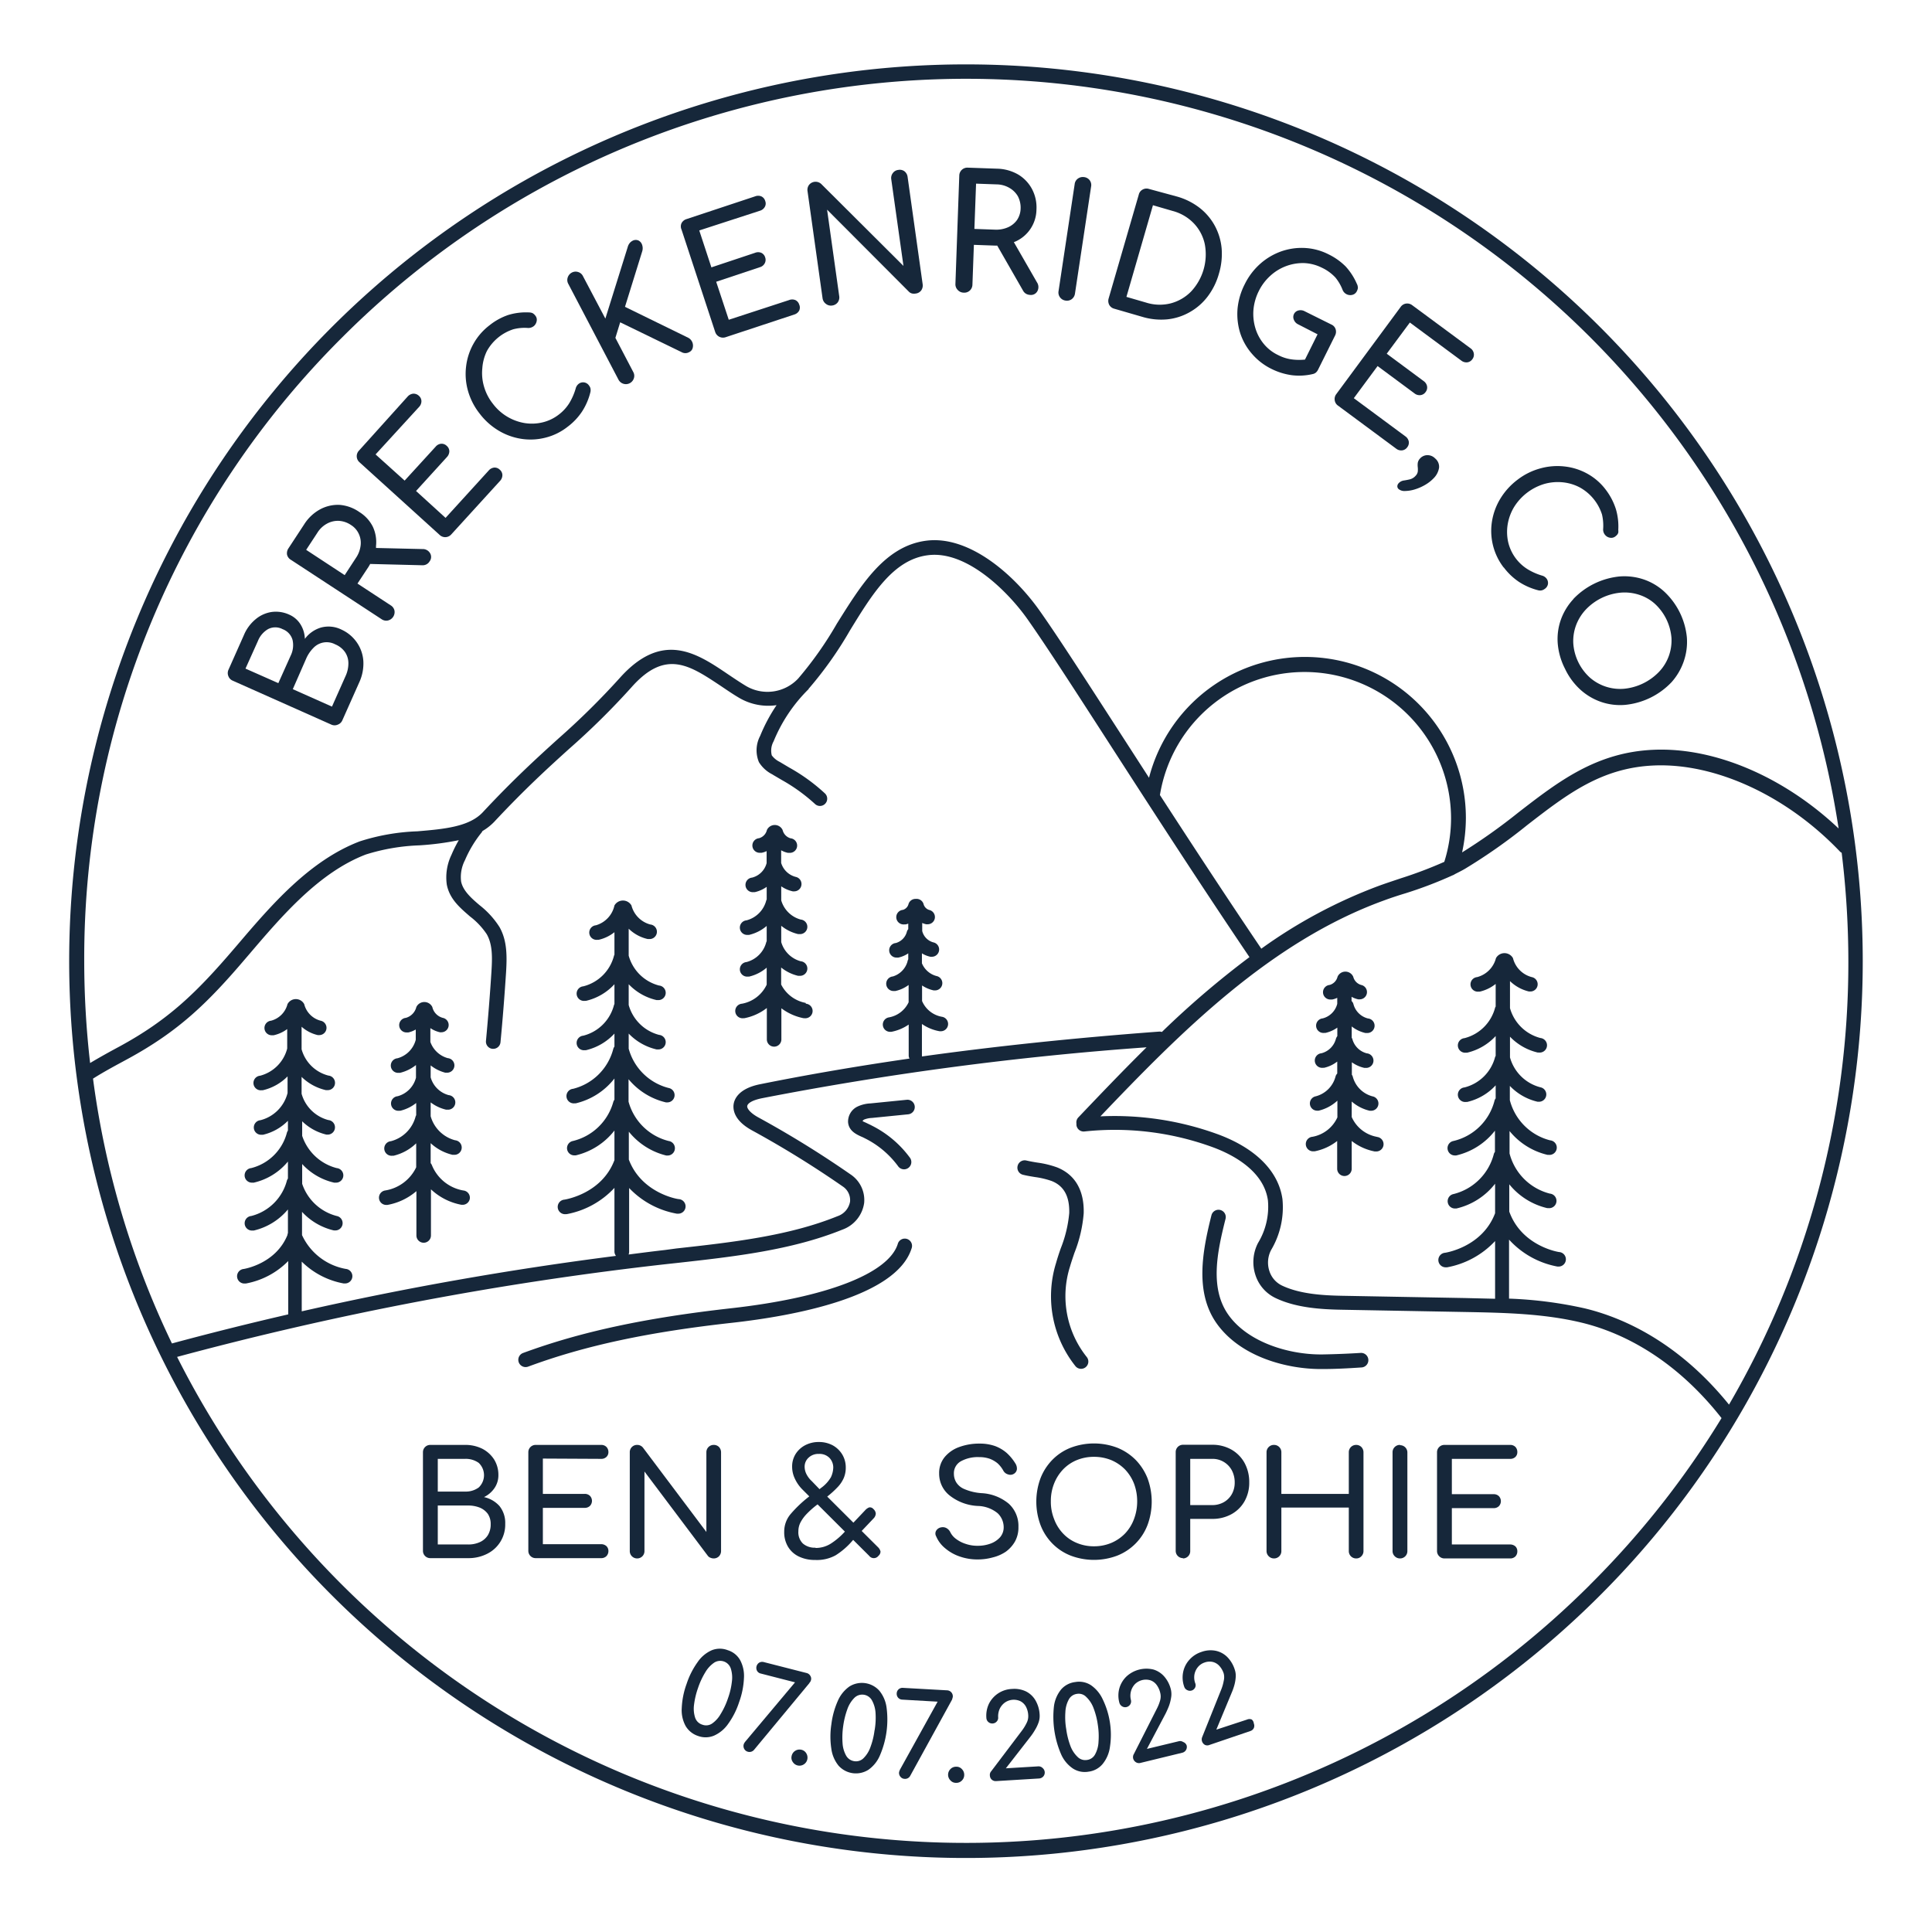 <svg id="Layer_1" data-name="Layer 1" xmlns="http://www.w3.org/2000/svg" viewBox="0 0 265.85 264.51"><defs><style>.cls-1{fill:#16273a;}</style></defs><path class="cls-1" d="M132.93,8.86A123.4,123.4,0,1,0,256.32,132.25,123.4,123.4,0,0,0,132.93,8.86ZM47.09,46.42A121.42,121.42,0,0,1,253,114c-7.48-7.07-17-11.19-25.44-10.83-7.9.33-13.11,4.36-18.63,8.63a79.9,79.9,0,0,1-7.74,5.49,22.51,22.51,0,0,0,.52-4.71,22.15,22.15,0,0,0-43.6-5.56l-3.64-5.64c-5-7.74-8.94-13.86-11.45-17.4-3.47-4.89-9.64-10.34-15.56-9.58-5.71.73-9,6.15-12.29,11.39a49.8,49.8,0,0,1-5.34,7.58,5.8,5.8,0,0,1-7.21,1c-.81-.49-1.64-1.05-2.43-1.58-4.24-2.87-9-6.11-14.9.49a104,104,0,0,1-8.49,8.38c-2.89,2.62-6.16,5.59-10.38,10.12-1.89,2-5.34,2.3-9,2.61a29.08,29.08,0,0,0-7.91,1.38c-6.95,2.65-12.21,8.81-16.84,14.24l-.43.5c-5.2,6.08-9.07,9.84-15.84,13.51-1.23.66-2.63,1.43-4,2.25a123,123,0,0,1-.81-14A120.57,120.57,0,0,1,47.09,46.42Zm145.68,74.43c-1,.34-2.05.68-3.06,1.05a68.51,68.51,0,0,0-16.15,8.64c-4.88-7.22-9.65-14.51-13.95-21.14a20.16,20.16,0,0,1,40.06,3.19,20,20,0,0,1-.93,6A57.94,57.94,0,0,1,192.77,120.85ZM159.88,142a1,1,0,0,0-.41-.05c-11.63.87-22.44,2-32.61,3.42a1,1,0,0,0,0-.17V140.9a6.09,6.09,0,0,0,2.44,1h.15a1,1,0,0,0,1-.85,1,1,0,0,0-.83-1.14,3.65,3.65,0,0,1-2.74-2.17v-2.14a4.68,4.68,0,0,0,1.6.68l.17,0a1,1,0,0,0,1-.81,1,1,0,0,0-.79-1.17,3,3,0,0,1-2-1.75v-1.37a3.62,3.62,0,0,0,1.17.47.55.55,0,0,0,.18,0,1,1,0,0,0,1-.81,1,1,0,0,0-.78-1.17,2.16,2.16,0,0,1-1.53-1.56V127a2.68,2.68,0,0,0,.55.18h.18a1,1,0,0,0,1-.8,1,1,0,0,0-.77-1.17,1.15,1.15,0,0,1-.78-.83,1,1,0,0,0-1.06-.69,1,1,0,0,0-1,.69,1.13,1.13,0,0,1-.78.82,1,1,0,0,0,.19,2h.18a2.45,2.45,0,0,0,.37-.11v.76a.92.92,0,0,0-.19.35,2.18,2.18,0,0,1-1.52,1.56,1,1,0,0,0,.18,2,.55.55,0,0,0,.18,0,3.83,3.83,0,0,0,1.35-.58V132a1.18,1.18,0,0,0-.12.36,3,3,0,0,1-2,2,1,1,0,0,0,.18,2l.18,0a4.72,4.72,0,0,0,1.81-.83v2.38a3.71,3.71,0,0,1-2.7,2.08,1,1,0,0,0-.84,1.14,1,1,0,0,0,1,.85h.15a6.26,6.26,0,0,0,2.4-1v4.25a.89.89,0,0,0,.11.43q-10.73,1.55-20.56,3.53c-2.9.58-3.53,2-3.64,2.75s.06,2.25,2.53,3.6a137.17,137.17,0,0,1,12.49,7.72,2.25,2.25,0,0,1,1,2.09,2.59,2.59,0,0,1-1.73,2c-6.73,2.73-14.58,3.6-22.18,4.44L91.5,172c-1.68.19-3.36.41-5,.62a1.16,1.16,0,0,0,.07-.37v-8.78A11.94,11.94,0,0,0,93.12,167h.14a1,1,0,0,0,.15-2c-.21,0-5.14-.84-6.88-5.44v-3.84A9.51,9.51,0,0,0,91.68,159h.17a1,1,0,0,0,1-.81A1,1,0,0,0,92,157a7.66,7.66,0,0,1-5.51-5.41V148.5a9.51,9.51,0,0,0,5.15,3.19h.17a1,1,0,0,0,1-.82,1,1,0,0,0-.79-1.16,7.66,7.66,0,0,1-5.51-5.41v-2.08a7.72,7.72,0,0,0,3.83,2.18h.17a1,1,0,0,0,.18-2,5.89,5.89,0,0,1-4.18-4.11v-2.86a7.63,7.63,0,0,0,3.83,2.18l.17,0a1,1,0,0,0,.18-2,5.86,5.86,0,0,1-4.18-4.11v-3.71a5.45,5.45,0,0,0,2.61,1.42l.18,0a1,1,0,0,0,.18-2,3.65,3.65,0,0,1-2.59-2.62,1.35,1.35,0,0,0-2.34,0A3.64,3.64,0,0,1,82,127.32a1,1,0,0,0,.18,2l.18,0a5.4,5.4,0,0,0,2.19-1.05v3.1a.75.75,0,0,0-.06.13,5.83,5.83,0,0,1-4.23,4.22,1,1,0,0,0,.18,2l.18,0a7.68,7.68,0,0,0,3.93-2.29v2.73a.67.67,0,0,0-.06.12,5.85,5.85,0,0,1-4.23,4.23,1,1,0,0,0,.18,2h.18a7.76,7.76,0,0,0,3.93-2.29v1.79a.94.94,0,0,0-.15.28,7.63,7.63,0,0,1-5.54,5.53,1,1,0,0,0,.18,2h.18a9.51,9.51,0,0,0,5.33-3.42v2.92a1.08,1.08,0,0,0-.15.28A7.63,7.63,0,0,1,78.84,157a1,1,0,0,0-.8,1.16,1,1,0,0,0,1,.82h.18a9.51,9.51,0,0,0,5.33-3.42v4.07c-1.73,4.59-6.65,5.4-6.88,5.44a1,1,0,0,0,.15,2h.14a11.94,11.94,0,0,0,6.59-3.62v8.78a1,1,0,0,0,.21.58c-14.54,1.85-29,4.4-43.24,7.63V173.6a11,11,0,0,0,5.75,3h.14a1,1,0,0,0,.15-2,8.23,8.23,0,0,1-6-4.65v-3.2a8.6,8.6,0,0,0,4.39,2.56l.18,0a1,1,0,0,0,1-.83,1,1,0,0,0-.8-1.16,6.8,6.8,0,0,1-4.75-4.43v-2.72a8.52,8.52,0,0,0,4.39,2.56.55.55,0,0,0,.18,0,1,1,0,0,0,.18-2,6.8,6.8,0,0,1-4.75-4.44v-2a7.1,7.1,0,0,0,3.33,1.83H45a1,1,0,0,0,.18-2,5.2,5.2,0,0,1-3.68-3.62v-2.32a7,7,0,0,0,3.33,1.82l.17,0a1,1,0,0,0,.19-2,5.16,5.16,0,0,1-3.69-3.62v-3.1a5.06,5.06,0,0,0,2.23,1.15h.18a1,1,0,0,0,1-.81,1,1,0,0,0-.79-1.17,3.15,3.15,0,0,1-2.26-2.28,1.3,1.3,0,0,0-2.3,0,3.17,3.17,0,0,1-2.26,2.28,1,1,0,0,0,.19,2h.17a4.87,4.87,0,0,0,1.86-.85v2.58a.31.31,0,0,0,0,.1,5.21,5.21,0,0,1-3.73,3.74,1,1,0,0,0,.18,2l.18,0a7,7,0,0,0,3.42-1.91v2.19l0,.1a5.17,5.17,0,0,1-3.73,3.74,1,1,0,0,0,.18,2h.18a7.07,7.07,0,0,0,3.42-1.92v1.35a1,1,0,0,0-.13.25,6.8,6.8,0,0,1-4.92,4.91,1,1,0,0,0,.19,2,.52.52,0,0,0,.17,0,8.56,8.56,0,0,0,4.69-2.9v2.34a1.12,1.12,0,0,0-.13.24,6.81,6.81,0,0,1-4.91,4.91,1,1,0,0,0,.18,2l.17,0a8.7,8.7,0,0,0,4.69-2.9v3.24a1.37,1.37,0,0,0-.07.29c-1.6,3.92-5.85,4.63-6,4.66a1,1,0,0,0,.15,2h.14a10.94,10.94,0,0,0,5.82-3.09v7.34q-8.07,1.86-16,4a119.91,119.91,0,0,1-10.86-36.44c1.58-1,3.19-1.85,4.7-2.67,7.05-3.82,11.06-7.7,16.41-14l.43-.5c4.48-5.25,9.56-11.2,16-13.67a27.77,27.77,0,0,1,7.36-1.26,39.07,39.07,0,0,0,5.43-.71,17.27,17.27,0,0,0-1,2,7.16,7.16,0,0,0-.65,4.11c.39,2,1.82,3.19,3.2,4.39a10.09,10.09,0,0,1,2.3,2.44c.81,1.42.77,3.2.64,5.21-.2,3.17-.46,6.35-.75,9.47a1,1,0,0,0,.9,1.09h.1a1,1,0,0,0,1-.91c.3-3.13.55-6.33.76-9.52.14-2.25.18-4.43-.9-6.33a11.92,11.92,0,0,0-2.73-3c-1.18-1-2.29-2-2.55-3.26a5.05,5.05,0,0,1,.53-2.94,16.11,16.11,0,0,1,2.3-3.82,1.86,1.86,0,0,0,.11-.19,7.46,7.46,0,0,0,1.61-1.26c4.17-4.47,7.41-7.42,10.26-10a102.75,102.75,0,0,0,8.65-8.54c4.69-5.28,8-3,12.28-.16.82.55,1.66,1.13,2.53,1.64a7.9,7.9,0,0,0,5.14,1,22.93,22.93,0,0,0-2.26,4.23,4.24,4.24,0,0,0-.17,3.61,4.56,4.56,0,0,0,1.84,1.68l.14.09,1.19.7a24.31,24.31,0,0,1,4.57,3.31,1,1,0,0,0,.66.25,1,1,0,0,0,.67-1.74,25.31,25.31,0,0,0-4.89-3.54l-1.16-.69-.15-.09a3,3,0,0,1-1.1-.9,2.63,2.63,0,0,1,.25-1.93,21.53,21.53,0,0,1,4.83-7.2l0-.06.11-.11a51.84,51.84,0,0,0,5.56-7.88C120,81.79,122.91,77,127.68,76.4c5.4-.71,11.14,5.17,13.67,8.75s6.42,9.6,11.4,17.32c5.46,8.46,12.21,18.92,19.18,29.23A123.8,123.8,0,0,0,159.88,142Zm58.88,76.1A121.55,121.55,0,0,1,24.37,186.71a452.38,452.38,0,0,1,67.35-12.77l1.47-.16c7.73-.86,15.73-1.75,22.72-4.58a4.58,4.58,0,0,0,3-3.67,4.23,4.23,0,0,0-1.9-3.95,138.89,138.89,0,0,0-12.67-7.83c-1.11-.61-1.56-1.23-1.52-1.55s.52-.78,2.06-1.09a441.82,441.82,0,0,1,52.89-7c-3.26,3.22-6.39,6.5-9.4,9.66a1,1,0,0,0-.25.83c0,.07,0,.13,0,.2a1,1,0,0,0,1.11.89,39.27,39.27,0,0,1,17.66,2.17c2.58.95,7,3.16,7.58,7.31a9.6,9.6,0,0,1-1.36,5.86,5.72,5.72,0,0,0-.35,4.44,5.3,5.3,0,0,0,2.76,3.14c2.78,1.33,6.17,1.56,9.12,1.61l16.89.31c5.34.1,10.86.2,16.12,1.47,5,1.21,12.43,4.48,19.24,13.13A121.58,121.58,0,0,1,218.76,218.09Zm19.16-24.82c-7-8.65-14.65-12-19.86-13.25a56.74,56.74,0,0,0-10.41-1.34v-8.12a11.92,11.92,0,0,0,6.67,3.71h.14a1,1,0,0,0,1-.85,1,1,0,0,0-.84-1.14c-.21,0-5.25-.85-6.94-5.58,0,0,0,0,0,0v-3.75a9.51,9.51,0,0,0,5.23,3.28l.18,0a1,1,0,0,0,.17-2,7.69,7.69,0,0,1-5.54-5.52l0-.09v-3a9.51,9.51,0,0,0,5.23,3.28l.18,0a1,1,0,0,0,.17-2,7.69,7.69,0,0,1-5.54-5.52l0-.09v-1.88a7.66,7.66,0,0,0,3.82,2.18l.18,0a1,1,0,0,0,1-.83,1,1,0,0,0-.8-1.16,5.86,5.86,0,0,1-4.18-4.11v-2.85a7.75,7.75,0,0,0,3.82,2.18h.18a1,1,0,0,0,.18-2,5.89,5.89,0,0,1-4.18-4.11v-3.72a5.58,5.58,0,0,0,2.61,1.43h.18a1,1,0,0,0,1-.81,1,1,0,0,0-.79-1.17,3.6,3.6,0,0,1-2.59-2.61,1.34,1.34,0,0,0-2.34,0,3.63,3.63,0,0,1-2.59,2.61,1,1,0,0,0,.18,2h.18a5.56,5.56,0,0,0,2.19-1.06v3.11l-.07.12a5.85,5.85,0,0,1-4.22,4.23,1,1,0,0,0,.18,2h.18a7.76,7.76,0,0,0,3.93-2.29v2.72c0,.05-.05.08-.07.13a5.83,5.83,0,0,1-4.22,4.22,1,1,0,0,0,.18,2l.18,0a7.68,7.68,0,0,0,3.93-2.29v1.8a.84.84,0,0,0-.15.28A7.63,7.63,0,0,1,200,157a1,1,0,0,0-.8,1.16,1,1,0,0,0,1,.83l.18,0a9.46,9.46,0,0,0,5.33-3.41v2.92a.84.84,0,0,0-.15.28,7.63,7.63,0,0,1-5.54,5.52,1,1,0,0,0-.8,1.17,1,1,0,0,0,1,.82l.18,0a9.46,9.46,0,0,0,5.33-3.41v4.06c-1.74,4.6-6.67,5.41-6.88,5.44a1,1,0,0,0,.15,2h.14a12,12,0,0,0,6.59-3.61v7.94l-4.14-.1-16.89-.31c-2.74-.05-5.86-.25-8.3-1.41a3.34,3.34,0,0,1-1.73-2,3.73,3.73,0,0,1,.24-2.89,11.5,11.5,0,0,0,1.56-7c-.54-3.85-3.69-7-8.88-8.92a41.52,41.52,0,0,0-16.17-2.47c10.93-11.46,23.31-24,39-29.7,1-.37,2-.7,3-1a56.55,56.55,0,0,0,6.47-2.47,1.3,1.3,0,0,0,.31-.16c.47-.24.94-.47,1.4-.74a77,77,0,0,0,8.54-6c5.48-4.24,10.22-7.91,17.48-8.21,8.46-.35,18.28,4.19,25.58,11.86a.78.78,0,0,0,.22.15,123.39,123.39,0,0,1,.92,15.06A120.69,120.69,0,0,1,237.92,193.27Z"/><path class="cls-1" d="M123.61,160.51a1,1,0,0,0,.8.39,1,1,0,0,0,.6-.21,1,1,0,0,0,.19-1.4,14.61,14.61,0,0,0-5.26-4.42c-.18-.1-.39-.19-.59-.29s-.6-.27-.66-.31a.53.53,0,0,1,.22-.22,3.2,3.2,0,0,1,1.06-.22l5-.5a1,1,0,0,0-.2-2l-5,.5a4.67,4.67,0,0,0-1.81.45,2.29,2.29,0,0,0-1.26,2.17c.12,1.18,1.15,1.64,1.82,1.95a4.69,4.69,0,0,1,.45.21A12.67,12.67,0,0,1,123.61,160.51Z"/><path class="cls-1" d="M187.25,186.16c-1.75.11-3.51.18-5.26.21h-.27c-4.37,0-9.9-1.64-12.61-5.34s-1.62-8.75-.47-13.32a1,1,0,0,0-1.94-.49c-1.26,5-2.33,10.71.8,15,3.33,4.56,9.68,6.16,14.23,6.16H182c1.78,0,3.58-.1,5.36-.22a1,1,0,0,0,.93-1.06A1,1,0,0,0,187.25,186.16Z"/><path class="cls-1" d="M100.88,182c8.25-.93,22.41-3.49,24.55-10.2a1,1,0,1,0-1.9-.61c-1.3,4.06-9.85,7.36-22.87,8.82-11.88,1.33-20.72,3.23-28.68,6.16a1,1,0,0,0,.34,1.94,1.07,1.07,0,0,0,.35-.06C80.47,185.16,89.17,183.29,100.88,182Z"/><path class="cls-1" d="M140.78,161.65c.52.13,1.07.22,1.62.31a11.61,11.61,0,0,1,2.32.55c1.68.67,2.47,2.11,2.41,4.41a17.22,17.22,0,0,1-1.17,4.86c-.23.66-.45,1.32-.64,2A15.43,15.43,0,0,0,148,188a1,1,0,1,0,1.52-1.3,13.43,13.43,0,0,1-2.29-12.4c.18-.63.4-1.26.61-1.89a18.76,18.76,0,0,0,1.28-5.45c.09-3.15-1.18-5.34-3.67-6.33a13.09,13.09,0,0,0-2.73-.66c-.5-.08-1-.17-1.48-.28a1,1,0,0,0-1.21.73A1,1,0,0,0,140.78,161.65Z"/><path class="cls-1" d="M110.86,138a4.76,4.76,0,0,1-3.37-2.53v-2.34a5.82,5.82,0,0,0,2.32,1.14H110a1,1,0,0,0,.18-2,3.84,3.84,0,0,1-2.68-2.64v-2.24a5.82,5.82,0,0,0,2.32,1.14H110a1,1,0,0,0,.18-2,3.84,3.84,0,0,1-2.68-2.64v-1.93a4.58,4.58,0,0,0,1.59.69l.18,0a1,1,0,0,0,1-.82,1,1,0,0,0-.78-1.17,2.83,2.83,0,0,1-2-1.92V117a3.25,3.25,0,0,0,.92.35l.18,0a1,1,0,0,0,.19-2,1.57,1.57,0,0,1-1.09-1.14,1.19,1.19,0,0,0-2.16,0,1.54,1.54,0,0,1-1.09,1.13,1,1,0,0,0,.19,2l.18,0a2.59,2.59,0,0,0,.68-.23v1.65s0,0,0,0a2.78,2.78,0,0,1-2,2,1,1,0,0,0,.19,2l.18,0a4.57,4.57,0,0,0,1.64-.73v1.75a.45.45,0,0,0-.06.12,3.8,3.8,0,0,1-2.72,2.74,1,1,0,0,0,.18,2h.18a5.74,5.74,0,0,0,2.42-1.23v2.11a.45.45,0,0,0-.06.12,3.8,3.8,0,0,1-2.72,2.74,1,1,0,0,0,.18,2h.18a5.74,5.74,0,0,0,2.42-1.23v2.24a.36.36,0,0,0,0,.1,4.69,4.69,0,0,1-3.4,2.62,1,1,0,0,0,.15,2h.15a7.32,7.32,0,0,0,3.12-1.41v4.32a1,1,0,0,0,2,0v-4.28a7.45,7.45,0,0,0,3.08,1.37h.14a1,1,0,0,0,.15-2Z"/><path class="cls-1" d="M189.47,156.43A4.7,4.7,0,0,1,186,153.7v-2.13a5.71,5.71,0,0,0,2.48,1.27h.18a1,1,0,0,0,1-.81,1,1,0,0,0-.79-1.17,3.81,3.81,0,0,1-2.73-2.74.63.63,0,0,0-.12-.23v-1.72a4.73,4.73,0,0,0,1.71.77l.17,0a1,1,0,0,0,.18-2,2.77,2.77,0,0,1-2-2,1,1,0,0,0-.08-.14v-1.56a4.73,4.73,0,0,0,1.88.9l.18,0a1,1,0,0,0,.17-2,2.77,2.77,0,0,1-2-2,.88.88,0,0,0-.25-.4v-.58a3.25,3.25,0,0,0,.92.35h.18a1,1,0,0,0,1-.8,1,1,0,0,0-.78-1.18,1.57,1.57,0,0,1-1.09-1.13,1.18,1.18,0,0,0-2.16,0,1.55,1.55,0,0,1-1.09,1.13,1,1,0,0,0,.19,2h.18a3,3,0,0,0,.68-.23v.83s0,0,0,0a2.78,2.78,0,0,1-2,2,1,1,0,0,0,.19,2l.18,0a4.57,4.57,0,0,0,1.64-.73v1.17a1.24,1.24,0,0,0-.19.36,2.78,2.78,0,0,1-2,2,1,1,0,0,0,.19,2l.17,0a4.58,4.58,0,0,0,1.82-.86v1.65a.9.9,0,0,0-.23.39,3.81,3.81,0,0,1-2.72,2.74,1,1,0,0,0-.8,1.16,1,1,0,0,0,1,.82h.18a5.73,5.73,0,0,0,2.59-1.38v2.3a4.69,4.69,0,0,1-3.42,2.67,1,1,0,0,0,.15,2h.14A7.28,7.28,0,0,0,184,157v3.82a1,1,0,0,0,2,0V157a7.4,7.4,0,0,0,3.16,1.44h.15a1,1,0,0,0,.14-2Z"/><path class="cls-1" d="M63.75,163.81a5.72,5.72,0,0,1-4.31-3.46.92.92,0,0,0-.18-.3V157.3a6.65,6.65,0,0,0,3,1.6h.18a1,1,0,0,0,.18-2,4.75,4.75,0,0,1-3.36-3.31v-1.9a5.63,5.63,0,0,0,2.12,1h.18a1,1,0,0,0,.18-2,3.52,3.52,0,0,1-2.48-2.45V146.6a5.49,5.49,0,0,0,2,1h.18a1,1,0,0,0,.17-2,3.55,3.55,0,0,1-2.39-2.23v-1.9a3.82,3.82,0,0,0,1.32.57.55.55,0,0,0,.18,0,1,1,0,0,0,1-.81,1,1,0,0,0-.78-1.17,2,2,0,0,1-1.45-1.49,1.22,1.22,0,0,0-2.2,0,2.06,2.06,0,0,1-1.45,1.49,1,1,0,0,0,.19,2,.55.55,0,0,0,.18,0,3.64,3.64,0,0,0,1-.4v1.32l0,.09h0a3.56,3.56,0,0,1-2.52,2.55,1,1,0,0,0,.18,2h.18a5.66,5.66,0,0,0,2.19-1.07v1.69l0,.05a3.56,3.56,0,0,1-2.52,2.55,1,1,0,0,0,.18,2h.18a5.66,5.66,0,0,0,2.19-1.07v1.69a.8.8,0,0,0-.08.16,4.75,4.75,0,0,1-3.4,3.41,1,1,0,0,0,.18,2h.18a6.7,6.7,0,0,0,3.12-1.71v3.3A5.73,5.73,0,0,1,53,163.81a1,1,0,0,0-.84,1.14,1,1,0,0,0,1,.85h.14a8.4,8.4,0,0,0,4-1.9V170a1,1,0,0,0,2,0v-6.35a8.35,8.35,0,0,0,4.2,2.13h.15a1,1,0,0,0,1-.85A1,1,0,0,0,63.75,163.81Z"/><path class="cls-1" d="M32,93.65l13.6,6.06a1.08,1.08,0,0,0,.88,0,1.09,1.09,0,0,0,.63-.6l2.33-5.23A6.2,6.2,0,0,0,50,91a5.06,5.06,0,0,0-.87-2.56A5.16,5.16,0,0,0,47,86.64a4,4,0,0,0-2.83-.29,4.26,4.26,0,0,0-2.22,1.56,4,4,0,0,0-.6-2,3.44,3.44,0,0,0-1.54-1.33,4.38,4.38,0,0,0-2.44-.37,4.45,4.45,0,0,0-2.2,1,5.61,5.61,0,0,0-1.6,2.16l-2.14,4.81a1.1,1.1,0,0,0,0,.87A1.08,1.08,0,0,0,32,93.65Zm10.12-3a4.78,4.78,0,0,1,1-1.49,2.51,2.51,0,0,1,3-.5,3.07,3.07,0,0,1,1.37,1.09,2.74,2.74,0,0,1,.45,1.53,4.2,4.2,0,0,1-.4,1.77l-1.86,4.18-5.39-2.4Zm-6.63-2.45a3.29,3.29,0,0,1,1.39-1.63,2.15,2.15,0,0,1,2,0,2.22,2.22,0,0,1,1.38,1.5A3.27,3.27,0,0,1,40,90.21L38.3,94l-4.52-2Z"/><path class="cls-1" d="M40.06,77.05l12.46,8.16a1.11,1.11,0,0,0,.86.17,1.19,1.19,0,0,0,.9-1.37,1.11,1.11,0,0,0-.51-.71l-4.58-3,1.55-2.35.2-.35,7.16.18a1.12,1.12,0,0,0,.59-.13,1.07,1.07,0,0,0,.42-.4,1,1,0,0,0,.07-1.13,1.16,1.16,0,0,0-1.06-.57l-6.38-.15a2.38,2.38,0,0,0,0-.26,5,5,0,0,0-.44-2.67,5,5,0,0,0-1.83-2,5.48,5.48,0,0,0-2.75-1,5.16,5.16,0,0,0-2.68.62,6,6,0,0,0-2.19,2.07l-2.17,3.31a1.2,1.2,0,0,0-.18.86A1.13,1.13,0,0,0,40.06,77.05Zm3.61-3.74A3.54,3.54,0,0,1,45,72.05a3.11,3.11,0,0,1,1.63-.38,3.3,3.3,0,0,1,1.68.58,2.81,2.81,0,0,1,1.07,1.23,2.9,2.9,0,0,1,.24,1.6,3.82,3.82,0,0,1-.65,1.7l-1.54,2.36-5.3-3.48Z"/><path class="cls-1" d="M60.49,73.6a1.11,1.11,0,0,0,1.61-.07l6.7-7.35a1.16,1.16,0,0,0,.33-.81,1,1,0,0,0-.37-.75,1,1,0,0,0-.76-.28,1.16,1.16,0,0,0-.76.41l-5.93,6.51-4.06-3.7,4.25-4.67a1.2,1.2,0,0,0,.33-.8,1,1,0,0,0-.36-.74,1,1,0,0,0-.77-.29,1.12,1.12,0,0,0-.76.41l-4.26,4.66-4-3.6L57.66,56a1.15,1.15,0,0,0,.33-.8,1,1,0,0,0-.34-.73,1.07,1.07,0,0,0-.79-.3,1.19,1.19,0,0,0-.77.4L49.4,62a1.11,1.11,0,0,0,.07,1.61Z"/><path class="cls-1" d="M66,56.91a9.21,9.21,0,0,0,2.64,2.36,8.65,8.65,0,0,0,3.14,1.12,8.26,8.26,0,0,0,3.28-.17,8.06,8.06,0,0,0,3.05-1.5,8.42,8.42,0,0,0,2-2.12,8.68,8.68,0,0,0,1.14-2.68,1.22,1.22,0,0,0,0-.47,1,1,0,0,0-.19-.39,1,1,0,0,0-.67-.44,1,1,0,0,0-.7.15,1.16,1.16,0,0,0-.47.68,8.5,8.5,0,0,1-.87,2,5.92,5.92,0,0,1-1.45,1.59,5.86,5.86,0,0,1-2.25,1.08,6.27,6.27,0,0,1-2.48.09,6.88,6.88,0,0,1-4.36-2.67,6.79,6.79,0,0,1-1.21-2.36,6.56,6.56,0,0,1-.23-2.52A6.38,6.38,0,0,1,67,48.3a6.42,6.42,0,0,1,3.66-3,6.14,6.14,0,0,1,2-.17,1.21,1.21,0,0,0,.82-.28,1.18,1.18,0,0,0,.37-.68.88.88,0,0,0-.18-.73,1.16,1.16,0,0,0-.24-.25.68.68,0,0,0-.28-.15,1.46,1.46,0,0,0-.38-.05,8.32,8.32,0,0,0-2.83.35,8.45,8.45,0,0,0-2.58,1.42,8.25,8.25,0,0,0-2.23,2.58,8.36,8.36,0,0,0-1,3.14,8.48,8.48,0,0,0,.27,3.31A9,9,0,0,0,66,56.91Z"/><path class="cls-1" d="M85.11,52.25a1.15,1.15,0,0,0,2.11-.19,1.07,1.07,0,0,0-.08-.87l-2.46-4.7.66-2.14,8.44,4.1a1.06,1.06,0,0,0,1.06,0,.86.86,0,0,0,.48-.59,1.22,1.22,0,0,0-.63-1.39L86,42.22l2.36-7.6a1.44,1.44,0,0,0,0-.92,1,1,0,0,0-.51-.61.93.93,0,0,0-.86.07,1.19,1.19,0,0,0-.36.31,1.51,1.51,0,0,0-.26.54l-3.07,9.83L80.22,38a1.08,1.08,0,0,0-.67-.57,1.11,1.11,0,0,0-.87.08,1.16,1.16,0,0,0-.56.67,1.09,1.09,0,0,0,.08.88Z"/><path class="cls-1" d="M98.41,45.67a1.13,1.13,0,0,0,1.44.73l9.44-3.12a1.14,1.14,0,0,0,.68-.54,1,1,0,0,0,0-.84,1,1,0,0,0-.53-.61,1.15,1.15,0,0,0-.86,0L100.28,44l-1.73-5.23,6-2a1.08,1.08,0,0,0,.68-.54,1,1,0,0,0,.06-.81,1,1,0,0,0-.53-.63,1.13,1.13,0,0,0-.87,0l-6,2-1.67-5.08L104.56,29a1.13,1.13,0,0,0,.68-.53.93.93,0,0,0,.06-.8,1,1,0,0,0-.54-.65,1.15,1.15,0,0,0-.86,0l-9.44,3.13a1.15,1.15,0,0,0-.68.56,1.07,1.07,0,0,0,0,.88Z"/><path class="cls-1" d="M113.66,41.82a1.09,1.09,0,0,0,.84.22,1.14,1.14,0,0,0,.78-.44,1.16,1.16,0,0,0,.2-.85l-1.67-11.9,11.27,11.3a.9.9,0,0,0,.45.24,1.32,1.32,0,0,0,.48,0,1.08,1.08,0,0,0,.76-.44,1.19,1.19,0,0,0,.19-.85l-2.07-14.75a1.16,1.16,0,0,0-.42-.77,1.07,1.07,0,0,0-.85-.2,1.06,1.06,0,0,0-.76.43,1.11,1.11,0,0,0-.22.86l1.68,11.92L113,25.31a1.15,1.15,0,0,0-1.68.14,1.15,1.15,0,0,0-.2.86l2.07,14.75A1.15,1.15,0,0,0,113.66,41.82Z"/><path class="cls-1" d="M132.63,40.27a1.11,1.11,0,0,0,.83-.3,1.14,1.14,0,0,0,.35-.81l.2-5.47,2.81.1a2.64,2.64,0,0,0,.4,0L140.78,40a1.09,1.09,0,0,0,.42.43,1.25,1.25,0,0,0,.55.15,1,1,0,0,0,1-.52,1.18,1.18,0,0,0-.06-1.21l-3.18-5.53.25-.1a4.88,4.88,0,0,0,2.86-4.38A5.38,5.38,0,0,0,142,26a5.14,5.14,0,0,0-1.92-2,6.08,6.08,0,0,0-2.9-.79l-4-.14a1.11,1.11,0,0,0-1.18,1.1l-.53,14.88a1.1,1.1,0,0,0,.3.83A1.13,1.13,0,0,0,132.63,40.27Zm1.68-15,2.81.1a3.59,3.59,0,0,1,1.77.48A3.16,3.16,0,0,1,140.06,27a3.39,3.39,0,0,1,.38,1.73,2.94,2.94,0,0,1-.5,1.55,3,3,0,0,1-1.25,1,4,4,0,0,1-1.79.32l-2.82-.1Z"/><path class="cls-1" d="M146.62,41.36a1.11,1.11,0,0,0,.86-.2,1.16,1.16,0,0,0,.44-.76l2.22-14.73a1.1,1.1,0,0,0-.19-.86,1.12,1.12,0,0,0-.77-.44,1.16,1.16,0,0,0-.85.2,1.07,1.07,0,0,0-.45.76l-2.22,14.73a1.1,1.1,0,0,0,.2.85A1.14,1.14,0,0,0,146.62,41.36Z"/><path class="cls-1" d="M153.33,42.48l3.83,1.11a9,9,0,0,0,3.48.35,7.86,7.86,0,0,0,3.09-1,8,8,0,0,0,2.44-2.13,9.35,9.35,0,0,0,1.56-3.16,9.45,9.45,0,0,0,.37-3.49,8.11,8.11,0,0,0-.94-3.1,7.93,7.93,0,0,0-2.09-2.46,9.11,9.11,0,0,0-3.13-1.56L158.11,26a1.09,1.09,0,0,0-.87.08,1.05,1.05,0,0,0-.54.7l-4.15,14.3a1.17,1.17,0,0,0,.09.88A1.11,1.11,0,0,0,153.33,42.48Zm5.32-14.24,2.72.79a6.24,6.24,0,0,1,2.91,1.71,5.93,5.93,0,0,1,1.5,2.84,7.49,7.49,0,0,1-1.89,6.54,6.09,6.09,0,0,1-2.79,1.62,6.2,6.2,0,0,1-3.38-.1L155,40.85Z"/><path class="cls-1" d="M172.28,48.69A8.4,8.4,0,0,0,175,50.78a9,9,0,0,0,2.78.85,8.16,8.16,0,0,0,2.9-.17.94.94,0,0,0,.42-.22,1.28,1.28,0,0,0,.26-.35l2.34-4.7a1.15,1.15,0,0,0,.09-.88,1.05,1.05,0,0,0-.58-.65l-3.68-1.83a1.19,1.19,0,0,0-.86-.11.92.92,0,0,0-.62.5.94.94,0,0,0,0,.8,1.17,1.17,0,0,0,.6.62L181.3,46l-1.73,3.48a7.84,7.84,0,0,1-1.6,0,5.68,5.68,0,0,1-2.07-.61,5.74,5.74,0,0,1-2-1.55,6.2,6.2,0,0,1-1.16-2.18,6.89,6.89,0,0,1-.26-2.53,7.18,7.18,0,0,1,.74-2.57,7,7,0,0,1,1.6-2.11,6.64,6.64,0,0,1,4.61-1.73,6,6,0,0,1,2.43.62,6.06,6.06,0,0,1,1.89,1.36,6.17,6.17,0,0,1,1,1.72,1.14,1.14,0,0,0,1.38.66.93.93,0,0,0,.58-.5,1.44,1.44,0,0,0,.12-.32.68.68,0,0,0,0-.32,1,1,0,0,0-.12-.36,8.57,8.57,0,0,0-1.55-2.4A8.68,8.68,0,0,0,182.82,35a8.13,8.13,0,0,0-3.3-.88,8.5,8.5,0,0,0-3.25.48,8.79,8.79,0,0,0-2.86,1.7,9.13,9.13,0,0,0-2.12,2.79,9.31,9.31,0,0,0-1,3.4,8.76,8.76,0,0,0,.36,3.32A8.16,8.16,0,0,0,172.28,48.69Z"/><path class="cls-1" d="M183.66,55.06a1.07,1.07,0,0,0,.45.75l8,5.92a1.11,1.11,0,0,0,.83.24,1,1,0,0,0,.71-.44,1,1,0,0,0,.2-.79,1.14,1.14,0,0,0-.48-.71l-7.08-5.24,3.27-4.42,5.08,3.76a1.11,1.11,0,0,0,.83.24,1,1,0,0,0,.7-.43,1,1,0,0,0,.2-.79,1.14,1.14,0,0,0-.48-.72l-5.07-3.76L194,44.38l7.07,5.23a1.15,1.15,0,0,0,.82.25,1,1,0,0,0,.7-.42,1,1,0,0,0,.21-.81,1.08,1.08,0,0,0-.47-.72l-8-5.91a1.13,1.13,0,0,0-.84-.23,1.1,1.1,0,0,0-.76.47l-8.86,12A1.1,1.1,0,0,0,183.66,55.06Z"/><path class="cls-1" d="M196.41,62.63a1.36,1.36,0,0,0-1,.45,1.17,1.17,0,0,0-.32.61,2.54,2.54,0,0,0,0,.61,3,3,0,0,1,0,.6,1.06,1.06,0,0,1-.3.57,1.55,1.55,0,0,1-.8.49c-.29.07-.57.12-.84.16a1.19,1.19,0,0,0-.7.38.63.63,0,0,0-.17.39.5.5,0,0,0,.18.41,1.27,1.27,0,0,0,.9.26,4.85,4.85,0,0,0,1.33-.22,6.7,6.7,0,0,0,1.43-.63,5.24,5.24,0,0,0,1.17-.92,2.62,2.62,0,0,0,.73-1.43,1.48,1.48,0,0,0-.54-1.28A1.46,1.46,0,0,0,196.41,62.63Z"/><path class="cls-1" d="M206.92,78.07a8.57,8.57,0,0,0,2.1,2,8.9,8.9,0,0,0,2.67,1.16,1.05,1.05,0,0,0,.47,0,1.09,1.09,0,0,0,.39-.19,1,1,0,0,0,.45-.66,1,1,0,0,0-.15-.71,1.14,1.14,0,0,0-.67-.47,8.3,8.3,0,0,1-2-.89,6,6,0,0,1-2.65-3.72,6.46,6.46,0,0,1-.06-2.48,6.77,6.77,0,0,1,.89-2.37,7.39,7.39,0,0,1,4.18-3.16,6.8,6.8,0,0,1,2.53-.21,6.35,6.35,0,0,1,2.37.73,6.52,6.52,0,0,1,3,3.69,6.76,6.76,0,0,1,.16,2,1.12,1.12,0,0,0,.27.82,1.09,1.09,0,0,0,.67.38.91.91,0,0,0,.74-.18,1.94,1.94,0,0,0,.25-.23,1.06,1.06,0,0,0,.15-.28,1.46,1.46,0,0,0,0-.38,8.41,8.41,0,0,0-.32-2.84A8.79,8.79,0,0,0,221,67.44a8,8,0,0,0-2.56-2.25,8.31,8.31,0,0,0-3.12-1,8.71,8.71,0,0,0-3.32.25A9,9,0,0,0,208.83,66a9.35,9.35,0,0,0-2.38,2.62,8.66,8.66,0,0,0-1.15,3.13,8.26,8.26,0,0,0,1.62,6.35Z"/><path class="cls-1" d="M216.51,82.43a8.23,8.23,0,0,0-1.73,2.84,8,8,0,0,0-.43,3.28,9.3,9.3,0,0,0,1,3.47,9.17,9.17,0,0,0,2.13,2.89,8.26,8.26,0,0,0,2.85,1.68,8.07,8.07,0,0,0,3.3.4A10.17,10.17,0,0,0,230,93.88,8.39,8.39,0,0,0,231.69,91a8.2,8.2,0,0,0,.43-3.28A9.91,9.91,0,0,0,229,81.4a8,8,0,0,0-2.85-1.68,8.35,8.35,0,0,0-3.28-.4,10.17,10.17,0,0,0-6.38,3.11Zm6.48-.88a6.42,6.42,0,0,1,2.52.28,6,6,0,0,1,2.18,1.23A7.13,7.13,0,0,1,230,87.79a6.31,6.31,0,0,1-.37,2.49,6.2,6.2,0,0,1-1.34,2.16,7.69,7.69,0,0,1-4.78,2.33,6.33,6.33,0,0,1-4.72-1.52,7,7,0,0,1-2.3-4.73,6.24,6.24,0,0,1,.38-2.48,6.45,6.45,0,0,1,1.34-2.16A7.56,7.56,0,0,1,223,81.55Z"/><path class="cls-1" d="M101.86,228.46a2.94,2.94,0,0,0-1.71-1.39,3,3,0,0,0-2.2,0A4.59,4.59,0,0,0,96,228.7a11,11,0,0,0-1.52,3,11.09,11.09,0,0,0-.67,3.34,4.54,4.54,0,0,0,.53,2.45,3.1,3.1,0,0,0,1.72,1.38,3,3,0,0,0,2.2-.05,4.69,4.69,0,0,0,1.94-1.62,10.77,10.77,0,0,0,1.51-3,11,11,0,0,0,.66-3.3A4.61,4.61,0,0,0,101.86,228.46Zm-1.15,2.93a10,10,0,0,1-.54,2.3,10.22,10.22,0,0,1-1,2.15A4,4,0,0,1,98,237.15a1.46,1.46,0,0,1-1.34.17,1.5,1.5,0,0,1-1-.95,4,4,0,0,1-.16-1.78,10.87,10.87,0,0,1,.55-2.32,10.59,10.59,0,0,1,1-2.16,4.13,4.13,0,0,1,1.21-1.32,1.53,1.53,0,0,1,2.3.8A4.1,4.1,0,0,1,100.71,231.39Z"/><path class="cls-1" d="M111,230.21l-5.91-1.51a.83.83,0,0,0-.62.08.86.86,0,0,0-.29,1.14.77.77,0,0,0,.51.36l4.71,1.21-6.8,8.1a2.68,2.68,0,0,0-.17.23.94.94,0,0,0-.1.23.83.83,0,0,0,.09.62.79.79,0,0,0,.49.37.82.82,0,0,0,.84-.25l7.63-9.2c0-.06.09-.12.13-.19a1.19,1.19,0,0,0,.08-.2.73.73,0,0,0-.09-.61A.8.8,0,0,0,111,230.21Z"/><path class="cls-1" d="M110.24,240.76a1.11,1.11,0,0,0-1.31.87,1,1,0,0,0,.16.82,1.09,1.09,0,0,0,1.53.32,1.08,1.08,0,0,0,.47-.69,1.13,1.13,0,0,0-.15-.84A1.05,1.05,0,0,0,110.24,240.76Z"/><path class="cls-1" d="M121,232.64a3.23,3.23,0,0,0-4.1-.59,4.7,4.7,0,0,0-1.59,1.94,11.26,11.26,0,0,0-.91,3.27,11.08,11.08,0,0,0,0,3.4,4.64,4.64,0,0,0,1,2.31,3.22,3.22,0,0,0,4.1.55,4.61,4.61,0,0,0,1.59-2A12.45,12.45,0,0,0,122,235,4.62,4.62,0,0,0,121,232.64Zm-.66,5.45a10.2,10.2,0,0,1-.56,2.3,4,4,0,0,1-.94,1.52,1.46,1.46,0,0,1-1.28.43,1.53,1.53,0,0,1-1.12-.75,4,4,0,0,1-.5-1.72,10.9,10.9,0,0,1,.09-2.38,11.31,11.31,0,0,1,.57-2.31,4.17,4.17,0,0,1,.94-1.53A1.53,1.53,0,0,1,120,234a4.08,4.08,0,0,1,.48,1.73A10.11,10.11,0,0,1,120.35,238.09Z"/><path class="cls-1" d="M131.06,233.67a.79.79,0,0,0,.05-.22.82.82,0,0,0-.77-.86l-6.09-.34a.79.79,0,0,0-.86.76.83.83,0,0,0,.2.6.8.8,0,0,0,.57.26l4.86.28-5.13,9.26a2,2,0,0,0-.12.26,1.05,1.05,0,0,0-.06.24.8.8,0,0,0,.21.59.75.75,0,0,0,.55.27.79.79,0,0,0,.77-.4L131,233.88A1.2,1.2,0,0,0,131.06,233.67Z"/><path class="cls-1" d="M131.57,243.1a1.06,1.06,0,0,0-.78.32,1.1,1.1,0,0,0,0,1.57,1,1,0,0,0,.77.33,1.05,1.05,0,0,0,.79-.31,1.07,1.07,0,0,0,.33-.78,1.09,1.09,0,0,0-.31-.79A1,1,0,0,0,131.57,243.1Z"/><path class="cls-1" d="M142.88,243.05l-4.47.27,3.4-4.37a8.46,8.46,0,0,0,.61-.91,5.33,5.33,0,0,0,.48-1,2.66,2.66,0,0,0,.16-1.06,4.34,4.34,0,0,0-.57-2,3.13,3.13,0,0,0-1.31-1.24,3.73,3.73,0,0,0-1.92-.34,3.7,3.7,0,0,0-3.16,2,3.8,3.8,0,0,0-.37,2,.77.77,0,0,0,.27.55.8.8,0,0,0,.59.2.79.79,0,0,0,.57-.28.74.74,0,0,0,.19-.57,2.52,2.52,0,0,1,.21-1.16,2.26,2.26,0,0,1,.72-.87,2.14,2.14,0,0,1,2.16-.17,1.84,1.84,0,0,1,.74.75,2.86,2.86,0,0,1,.31,1.2,2,2,0,0,1-.21,1,6.24,6.24,0,0,1-.67,1.1l-4.22,5.58a.74.74,0,0,0-.18.58.8.8,0,0,0,.26.57.81.81,0,0,0,.6.2l5.91-.36a.85.85,0,0,0,.58-.28.81.81,0,0,0-.07-1.14A.8.8,0,0,0,142.88,243.05Z"/><path class="cls-1" d="M151.74,233.83a4.8,4.8,0,0,0-1.61-1.94,3,3,0,0,0-2.17-.44,3.05,3.05,0,0,0-1.93,1,4.61,4.61,0,0,0-1,2.31,13,13,0,0,0,1,6.67,4.59,4.59,0,0,0,1.61,1.92,3,3,0,0,0,2.16.43,3,3,0,0,0,1.93-1.06,4.68,4.68,0,0,0,1-2.33,11,11,0,0,0,0-3.37A11.13,11.13,0,0,0,151.74,233.83Zm-.58,5.84a3.94,3.94,0,0,1-.47,1.73,1.46,1.46,0,0,1-1.11.77,1.48,1.48,0,0,1-1.28-.4,4.06,4.06,0,0,1-1-1.51,10.57,10.57,0,0,1-.58-2.3,9.91,9.91,0,0,1-.12-2.38,3.94,3.94,0,0,1,.47-1.73,1.48,1.48,0,0,1,1.11-.77,1.43,1.43,0,0,1,1.29.42,4.06,4.06,0,0,1,1,1.52,10.46,10.46,0,0,1,.59,2.29A10.19,10.19,0,0,1,151.16,239.67Z"/><path class="cls-1" d="M162.81,239.7a.77.77,0,0,0-.63-.1l-4.36,1.05,2.59-4.9c.15-.31.3-.64.44-1a6,6,0,0,0,.29-1.11,2.88,2.88,0,0,0,0-1.06,4.22,4.22,0,0,0-.9-1.85,3.22,3.22,0,0,0-1.51-1,4.06,4.06,0,0,0-3.7.93,3.67,3.67,0,0,0-1,1.64,3.76,3.76,0,0,0,0,2,.83.83,0,0,0,.37.49.79.79,0,0,0,.62.1.84.84,0,0,0,.51-.37.8.8,0,0,0,.09-.6,2.36,2.36,0,0,1,0-1.18,2.3,2.3,0,0,1,.55-1,2.15,2.15,0,0,1,2.1-.54,1.78,1.78,0,0,1,.86.61,2.91,2.91,0,0,1,.52,1.12,2,2,0,0,1,0,1,6,6,0,0,1-.47,1.2l-3.16,6.23a.83.83,0,0,0-.09.62.85.85,0,0,0,.37.5.78.78,0,0,0,.62.1l5.75-1.4a.82.82,0,0,0,.62-1A.78.78,0,0,0,162.81,239.7Z"/><path class="cls-1" d="M172.25,236.61a.79.79,0,0,0-.64,0L167.37,238l2.13-5.12a7.74,7.74,0,0,0,.35-1,5.45,5.45,0,0,0,.19-1.13,2.58,2.58,0,0,0-.13-1,4.29,4.29,0,0,0-1.06-1.77,3.19,3.19,0,0,0-1.6-.84,3.66,3.66,0,0,0-1.94.17,3.74,3.74,0,0,0-1.66,1.09,3.55,3.55,0,0,0-.85,1.71,3.74,3.74,0,0,0,.16,2,.75.75,0,0,0,.41.45.79.79,0,0,0,1.09-.37.74.74,0,0,0,0-.6,2.39,2.39,0,0,1-.1-1.18,2.25,2.25,0,0,1,.46-1,2,2,0,0,1,.94-.65,2,2,0,0,1,1.1-.08,1.8,1.8,0,0,1,.91.53,2.85,2.85,0,0,1,.62,1.07,2.11,2.11,0,0,1,0,1,6.15,6.15,0,0,1-.36,1.24l-2.6,6.49a.86.86,0,0,0,.38,1.09.77.77,0,0,0,.63,0l5.61-1.91a.78.78,0,0,0,.48-.41.81.81,0,0,0,0-.63A.8.8,0,0,0,172.25,236.61Z"/><path class="cls-1" d="M66.6,206a3.68,3.68,0,0,0,1.45-1.25,3.1,3.1,0,0,0,.53-1.77,4,4,0,0,0-.59-2.16,4.26,4.26,0,0,0-1.62-1.47,5.22,5.22,0,0,0-2.39-.53H59.2a1,1,0,0,0-1,1V213.4a1,1,0,0,0,1,1h5.2a5.61,5.61,0,0,0,2.66-.61,4.47,4.47,0,0,0,2.46-4.11,3.69,3.69,0,0,0-.8-2.46A4,4,0,0,0,66.6,206Zm-6.36-5.26H64a3.07,3.07,0,0,1,1.87.55,2.33,2.33,0,0,1,0,3.39,3,3,0,0,1-1.87.56H60.24Zm6.88,10.52a2.52,2.52,0,0,1-1.1.94,3.78,3.78,0,0,1-1.62.32H60.24v-5.36H64.4a4.29,4.29,0,0,1,1.62.29,2.61,2.61,0,0,1,1.1.85,2.45,2.45,0,0,1,.4,1.42A2.82,2.82,0,0,1,67.12,211.26Z"/><path class="cls-1" d="M82.7,200.74a1,1,0,0,0,.74-.26.9.9,0,0,0,.28-.68,1,1,0,0,0-.28-.71,1,1,0,0,0-.74-.27h-9a1,1,0,0,0-1,1V213.4a1,1,0,0,0,1,1h9a1,1,0,0,0,.74-.27,1,1,0,0,0,.28-.71.92.92,0,0,0-.28-.68,1.08,1.08,0,0,0-.74-.26h-8v-5h5.74a1,1,0,0,0,.74-.27,1,1,0,0,0,0-1.38,1,1,0,0,0-.74-.27H74.7v-4.86Z"/><path class="cls-1" d="M97.77,214.35a1.14,1.14,0,0,0,.43.09,1,1,0,0,0,.74-.3,1.06,1.06,0,0,0,.28-.74V199.86a1.09,1.09,0,0,0-.28-.75,1,1,0,0,0-.74-.29,1,1,0,0,0-1,1V210.8l-8.72-11.6a1,1,0,0,0-.8-.38,1,1,0,0,0-.73.29,1,1,0,0,0-.29.75V213.4a1,1,0,0,0,.29.74,1,1,0,0,0,.73.3,1,1,0,0,0,1-1V202.48l8.72,11.6A.8.8,0,0,0,97.77,214.35Z"/><path class="cls-1" d="M117.3,212l.1-.11,2.2,2.19a.8.8,0,0,0,1.28,0,.76.76,0,0,0,.28-.6,1.22,1.22,0,0,0-.36-.6l-2.23-2.22,1.65-1.74a1,1,0,0,0,.29-.66.93.93,0,0,0-.33-.62.62.62,0,0,0-.58-.22,1.43,1.43,0,0,0-.56.4l-1.61,1.7-3.6-3.59a13.24,13.24,0,0,0,1.45-1.32,4.32,4.32,0,0,0,.83-1.25,3.59,3.59,0,0,0,.27-1.42,3.44,3.44,0,0,0-.48-1.8,3.52,3.52,0,0,0-1.31-1.26,4,4,0,0,0-1.91-.46,4,4,0,0,0-1.88.44,3.43,3.43,0,0,0-1.32,1.21,3.22,3.22,0,0,0-.48,1.73,3.77,3.77,0,0,0,.36,1.63,5.22,5.22,0,0,0,1,1.47l1,1-.11.09a17,17,0,0,0-2.42,2.3,3.73,3.73,0,0,0-.92,2.46,3.87,3.87,0,0,0,.53,2.09,3.46,3.46,0,0,0,1.49,1.34,5,5,0,0,0,2.22.47A5.31,5.31,0,0,0,115,214,10.13,10.13,0,0,0,117.3,212Zm-5.6-8.2a3.33,3.33,0,0,1-.75-1,2.3,2.3,0,0,1-.23-1,1.66,1.66,0,0,1,.54-1.22,1.94,1.94,0,0,1,1.42-.52,1.9,1.9,0,0,1,1.47.56,1.92,1.92,0,0,1,.51,1.32,3.37,3.37,0,0,1-.32,1.32,4.74,4.74,0,0,1-1.36,1.48l-.21.17Zm.52,9.16a2.47,2.47,0,0,1-1.74-.57,2.15,2.15,0,0,1-.62-1.69,2.63,2.63,0,0,1,.31-1.25,5.08,5.08,0,0,1,.85-1.15,12.09,12.09,0,0,1,1.22-1.1l.26-.2,3.76,3.75-.14.15a9.46,9.46,0,0,1-1.81,1.51A3.88,3.88,0,0,1,112.22,213Z"/><path class="cls-1" d="M138.41,213.51a4.48,4.48,0,0,0,1.26-1.41,4,4,0,0,0,.47-2,4.13,4.13,0,0,0-1.33-3.19,6.37,6.37,0,0,0-3.71-1.45,7.17,7.17,0,0,1-2.39-.56,2.37,2.37,0,0,1-1.14-.95,2.28,2.28,0,0,1-.31-1.15,1.88,1.88,0,0,1,1-1.75,4.82,4.82,0,0,1,2.48-.55,4.3,4.3,0,0,1,1.46.23,3.83,3.83,0,0,1,1.08.63,4,4,0,0,1,.78,1,1.06,1.06,0,0,0,.66.52.92.92,0,0,0,.82-.1.85.85,0,0,0,.39-.61,1.32,1.32,0,0,0-.23-.83,6.56,6.56,0,0,0-1.18-1.42,5.27,5.27,0,0,0-1.59-.94,6.26,6.26,0,0,0-2.13-.34,7.93,7.93,0,0,0-2.83.48,4.58,4.58,0,0,0-2,1.4,3.44,3.44,0,0,0-.74,2.24,3.81,3.81,0,0,0,1.42,3,6.76,6.76,0,0,0,3.9,1.46,4.48,4.48,0,0,1,2.73,1,2.66,2.66,0,0,1,.83,1.9,2.08,2.08,0,0,1-.5,1.41,3.21,3.21,0,0,1-1.31.87,5.06,5.06,0,0,1-1.77.3,4.94,4.94,0,0,1-1.64-.26,4.38,4.38,0,0,1-1.33-.68,2.58,2.58,0,0,1-.79-.92,1.27,1.27,0,0,0-.53-.57,1.06,1.06,0,0,0-.71-.11,1,1,0,0,0-.71.46.77.77,0,0,0,0,.78,4.25,4.25,0,0,0,1.26,1.66,6.1,6.1,0,0,0,2,1.12,7.3,7.3,0,0,0,2.44.4,7.69,7.69,0,0,0,2.09-.28A5.53,5.53,0,0,0,138.41,213.51Z"/><path class="cls-1" d="M157.9,209.85a9.26,9.26,0,0,0,0-6.45,7.72,7.72,0,0,0-1.64-2.53,7.53,7.53,0,0,0-2.51-1.66,9.05,9.05,0,0,0-6.43,0,7.24,7.24,0,0,0-2.51,1.66,7.54,7.54,0,0,0-1.63,2.53,9.26,9.26,0,0,0,0,6.45,7.39,7.39,0,0,0,1.63,2.54,7.24,7.24,0,0,0,2.51,1.66,9.05,9.05,0,0,0,6.43,0,7.35,7.35,0,0,0,4.15-4.2ZM154.82,211a5.75,5.75,0,0,1-1.89,1.3,6.07,6.07,0,0,1-2.39.47,6,6,0,0,1-2.39-.47,5.42,5.42,0,0,1-1.88-1.3,5.78,5.78,0,0,1-1.23-2,6.39,6.39,0,0,1-.44-2.42,6.46,6.46,0,0,1,.44-2.42,6,6,0,0,1,1.23-1.95,5.53,5.53,0,0,1,1.88-1.29,6.17,6.17,0,0,1,2.39-.46,6.24,6.24,0,0,1,2.39.46,5.88,5.88,0,0,1,1.89,1.29,6,6,0,0,1,1.23,1.95,6.88,6.88,0,0,1,.43,2.42,6.8,6.8,0,0,1-.43,2.42A5.78,5.78,0,0,1,154.82,211Z"/><path class="cls-1" d="M162.78,214.44a1,1,0,0,0,1-1V209h3a5.4,5.4,0,0,0,2.66-.64,4.62,4.62,0,0,0,1.81-1.78,5.17,5.17,0,0,0,.65-2.6,5.49,5.49,0,0,0-.65-2.69,4.75,4.75,0,0,0-1.81-1.83,5.3,5.3,0,0,0-2.66-.66h-4a1,1,0,0,0-1,1V213.4a1,1,0,0,0,1,1Zm1-13.7h3a3,3,0,0,1,2.72,1.57,3.55,3.55,0,0,1,.4,1.69,3.22,3.22,0,0,1-.4,1.6,2.9,2.9,0,0,1-1.1,1.1,3.19,3.19,0,0,1-1.62.4h-3Z"/><path class="cls-1" d="M186.6,198.82a1,1,0,0,0-1,1v5.74h-9.28v-5.74a1,1,0,0,0-1-1,1,1,0,0,0-.74.29,1,1,0,0,0-.3.75V213.4a1,1,0,0,0,.3.74,1,1,0,0,0,.74.3,1,1,0,0,0,1-1v-6h9.28v6a1,1,0,0,0,1,1,.94.94,0,0,0,.73-.3,1,1,0,0,0,.29-.74V199.86a1.05,1.05,0,0,0-.29-.75A1,1,0,0,0,186.6,198.82Z"/><path class="cls-1" d="M192.66,198.82a1,1,0,0,0-.74.29,1,1,0,0,0-.3.75V213.4a1,1,0,0,0,.3.74,1,1,0,0,0,.74.3,1,1,0,0,0,1-1V199.86a1,1,0,0,0-1-1Z"/><path class="cls-1" d="M207.78,200.74a1,1,0,0,0,.74-.26.9.9,0,0,0,.27-.68,1,1,0,0,0-.27-.71,1,1,0,0,0-.74-.27h-9a1,1,0,0,0-.74.29,1,1,0,0,0-.3.75V213.4a1,1,0,0,0,.3.74,1,1,0,0,0,.74.3h9a1,1,0,0,0,.74-.27,1,1,0,0,0,.27-.71.91.91,0,0,0-.27-.68,1.08,1.08,0,0,0-.74-.26h-8v-5h5.74a1,1,0,0,0,.73-.27,1,1,0,0,0,0-1.38,1,1,0,0,0-.73-.27h-5.74v-4.86Z"/></svg>